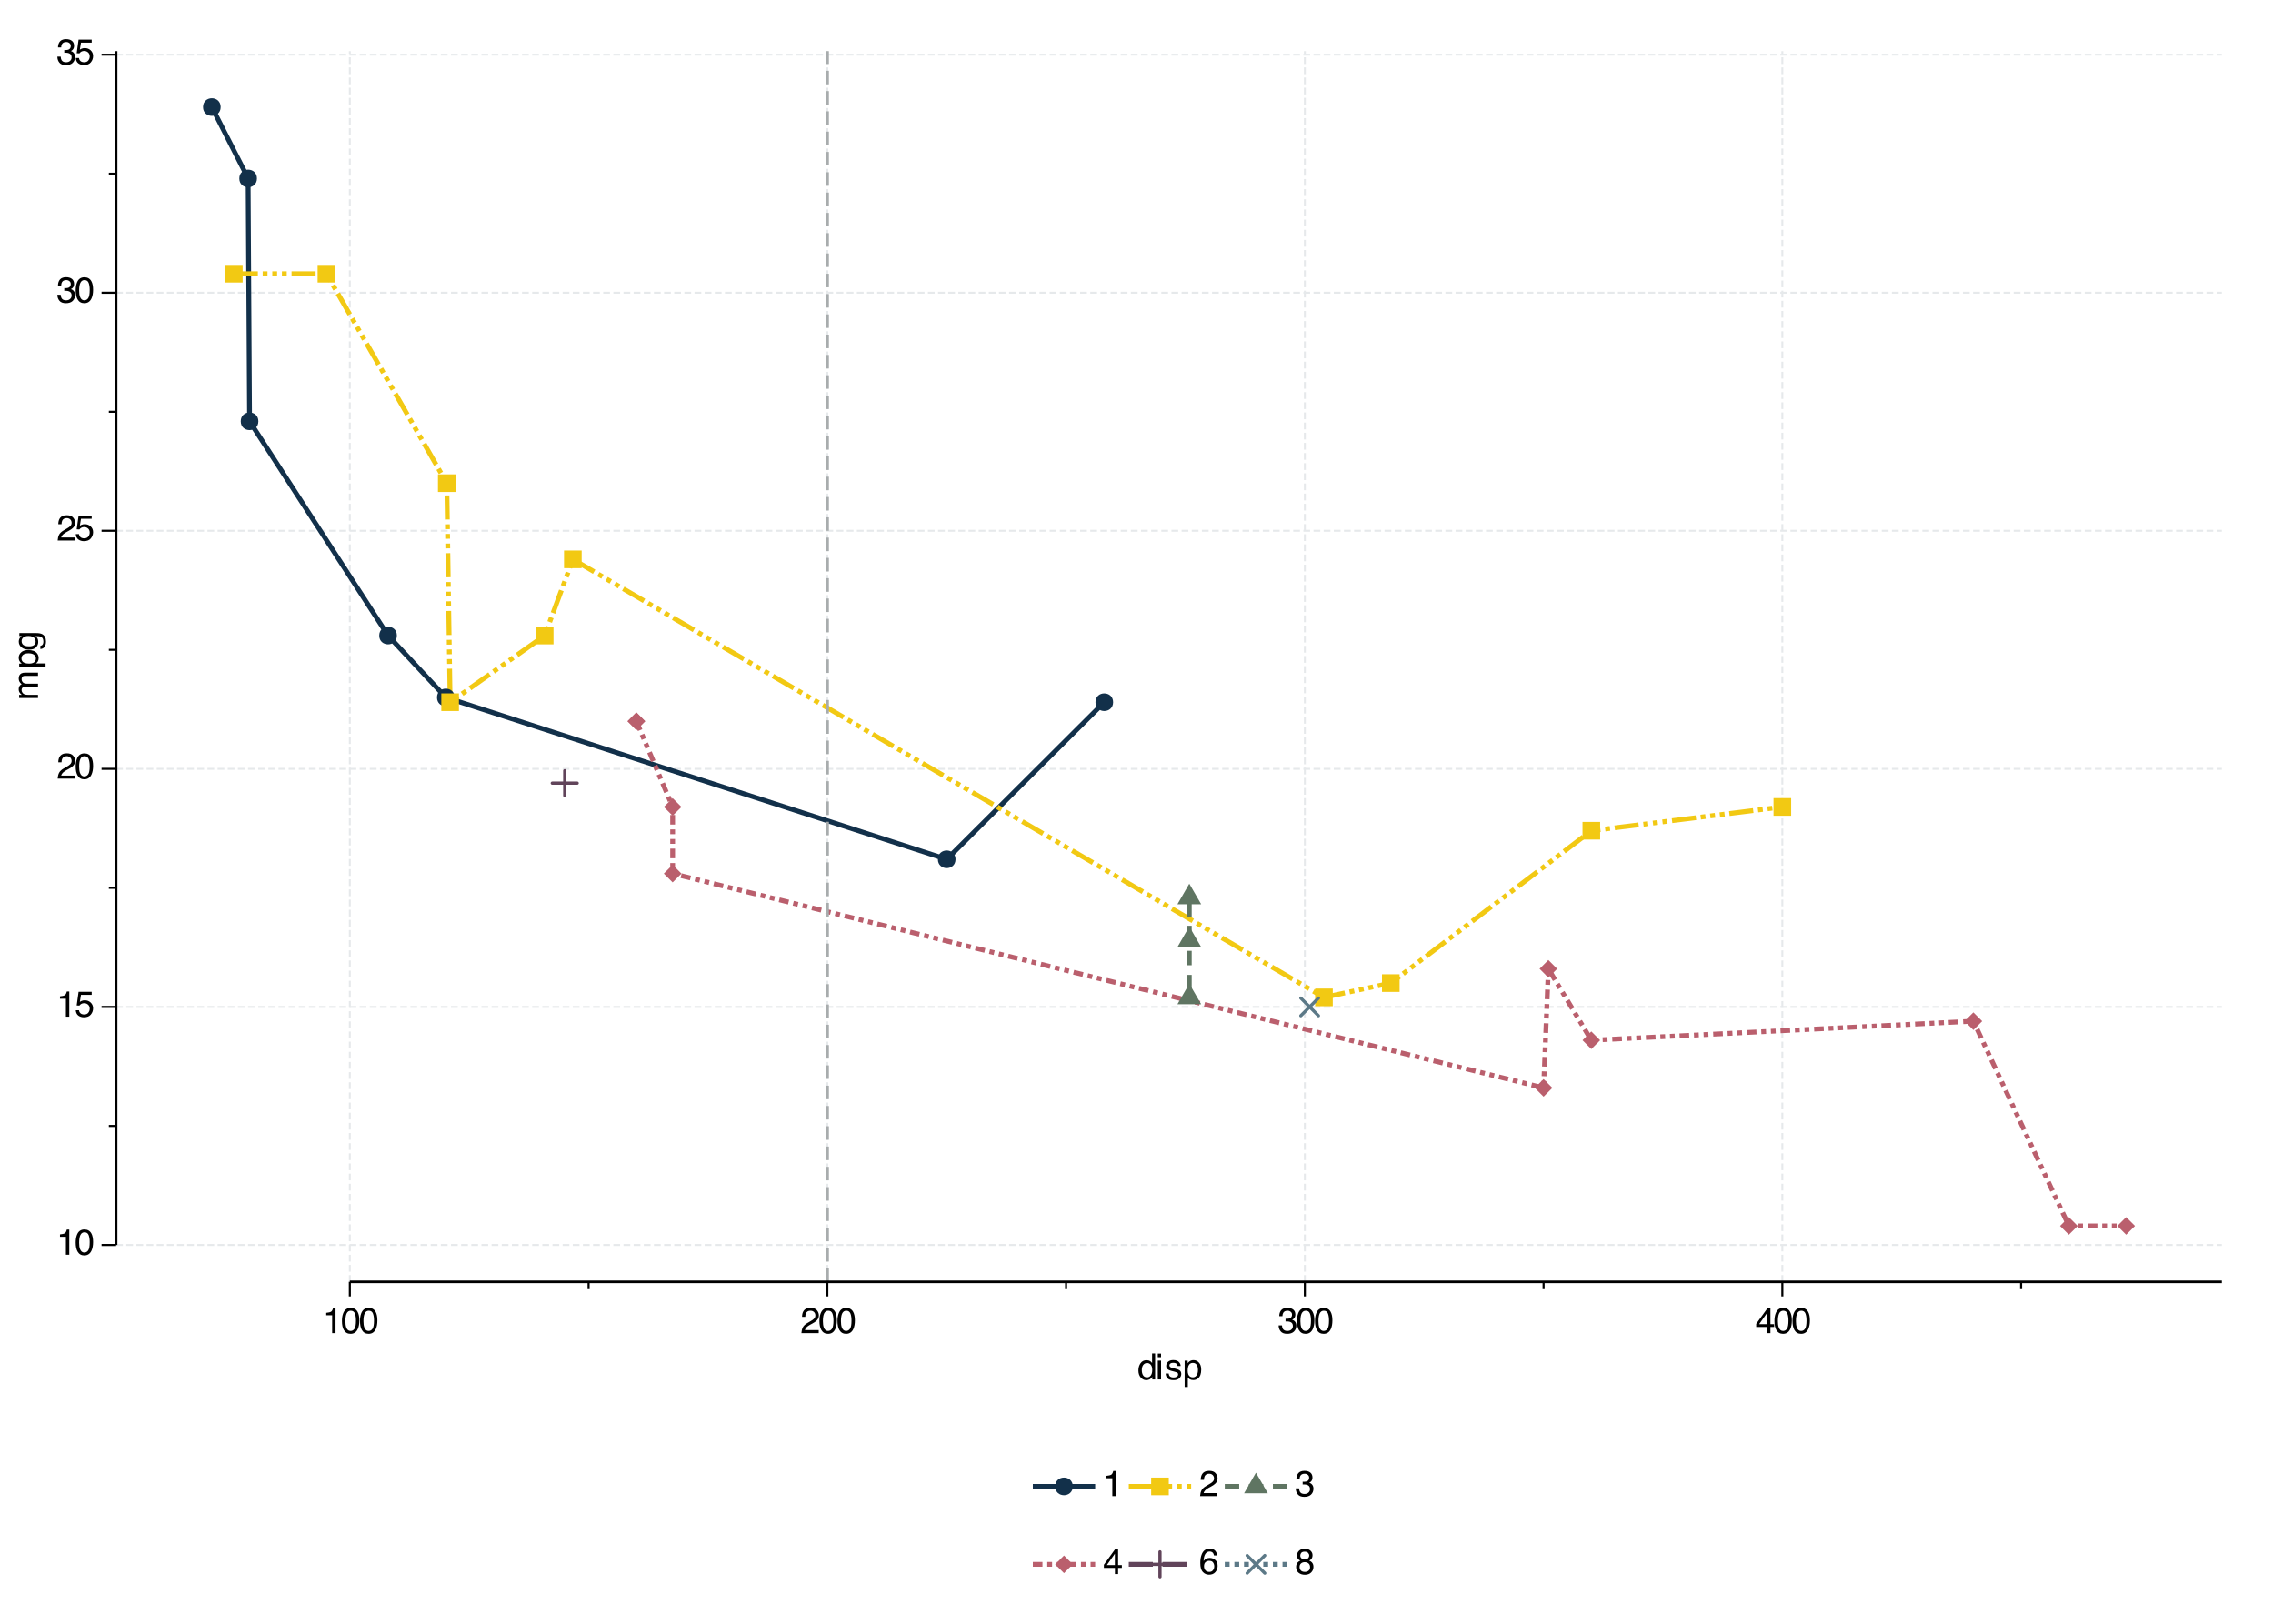 <?xml version="1.0" encoding="UTF-8"?>
<svg xmlns="http://www.w3.org/2000/svg" xmlns:xlink="http://www.w3.org/1999/xlink" width="504" height="360" viewBox="0 0 504 360">
<defs>
<g>
<g id="glyph-0-0">
<path d="M 0.266 0 L 0.266 -5.734 L 4.812 -5.734 L 4.812 0 Z M 4.094 -0.719 L 4.094 -5.016 L 0.984 -5.016 L 0.984 -0.719 Z M 4.094 -0.719 "/>
</g>
<g id="glyph-0-1">
<path d="M 0.766 -3.969 L 0.766 -4.5 C 1.273 -4.551 1.629 -4.633 1.828 -4.75 C 2.023 -4.863 2.176 -5.141 2.281 -5.578 L 2.828 -5.578 L 2.828 0 L 2.078 0 L 2.078 -3.969 Z M 0.766 -3.969 "/>
</g>
<g id="glyph-0-2">
<path d="M 2.172 -5.594 C 2.891 -5.594 3.41 -5.297 3.734 -4.703 C 3.984 -4.242 4.109 -3.613 4.109 -2.812 C 4.109 -2.051 3.992 -1.422 3.766 -0.922 C 3.441 -0.203 2.906 0.156 2.156 0.156 C 1.488 0.156 0.988 -0.133 0.656 -0.719 C 0.383 -1.207 0.25 -1.863 0.25 -2.688 C 0.25 -3.32 0.332 -3.867 0.5 -4.328 C 0.801 -5.172 1.359 -5.594 2.172 -5.594 Z M 2.156 -0.484 C 2.52 -0.484 2.812 -0.645 3.031 -0.969 C 3.25 -1.289 3.359 -1.895 3.359 -2.781 C 3.359 -3.414 3.281 -3.938 3.125 -4.344 C 2.969 -4.758 2.66 -4.969 2.203 -4.969 C 1.797 -4.969 1.492 -4.77 1.297 -4.375 C 1.109 -3.988 1.016 -3.414 1.016 -2.656 C 1.016 -2.082 1.078 -1.625 1.203 -1.281 C 1.391 -0.75 1.707 -0.484 2.156 -0.484 Z M 2.156 -0.484 "/>
</g>
<g id="glyph-0-3">
<path d="M 0.984 -1.422 C 1.035 -1.023 1.223 -0.75 1.547 -0.594 C 1.711 -0.52 1.906 -0.484 2.125 -0.484 C 2.539 -0.484 2.848 -0.613 3.047 -0.875 C 3.254 -1.145 3.359 -1.441 3.359 -1.766 C 3.359 -2.148 3.238 -2.445 3 -2.656 C 2.758 -2.875 2.473 -2.984 2.141 -2.984 C 1.898 -2.984 1.691 -2.938 1.516 -2.844 C 1.336 -2.75 1.191 -2.617 1.078 -2.453 L 0.469 -2.484 L 0.891 -5.5 L 3.797 -5.5 L 3.797 -4.828 L 1.422 -4.828 L 1.172 -3.266 C 1.305 -3.367 1.43 -3.441 1.547 -3.484 C 1.754 -3.578 1.992 -3.625 2.266 -3.625 C 2.785 -3.625 3.223 -3.457 3.578 -3.125 C 3.93 -2.789 4.109 -2.367 4.109 -1.859 C 4.109 -1.336 3.941 -0.875 3.609 -0.469 C 3.285 -0.062 2.77 0.141 2.062 0.141 C 1.602 0.141 1.195 0.016 0.844 -0.234 C 0.5 -0.492 0.305 -0.891 0.266 -1.422 Z M 0.984 -1.422 "/>
</g>
<g id="glyph-0-4">
<path d="M 0.25 0 C 0.281 -0.477 0.379 -0.895 0.547 -1.25 C 0.723 -1.613 1.062 -1.941 1.562 -2.234 L 2.312 -2.672 C 2.645 -2.859 2.879 -3.023 3.016 -3.172 C 3.234 -3.379 3.344 -3.625 3.344 -3.906 C 3.344 -4.227 3.242 -4.484 3.047 -4.672 C 2.848 -4.867 2.586 -4.969 2.266 -4.969 C 1.785 -4.969 1.453 -4.785 1.266 -4.422 C 1.172 -4.223 1.117 -3.953 1.109 -3.609 L 0.391 -3.609 C 0.398 -4.098 0.488 -4.492 0.656 -4.797 C 0.957 -5.336 1.492 -5.609 2.266 -5.609 C 2.91 -5.609 3.379 -5.438 3.672 -5.094 C 3.973 -4.75 4.125 -4.363 4.125 -3.938 C 4.125 -3.488 3.961 -3.109 3.641 -2.797 C 3.461 -2.609 3.141 -2.383 2.672 -2.125 L 2.125 -1.828 C 1.875 -1.68 1.676 -1.547 1.531 -1.422 C 1.27 -1.191 1.102 -0.941 1.031 -0.672 L 4.094 -0.672 L 4.094 0 Z M 0.25 0 "/>
</g>
<g id="glyph-0-5">
<path d="M 2.078 0.156 C 1.422 0.156 0.941 -0.023 0.641 -0.391 C 0.336 -0.754 0.188 -1.195 0.188 -1.719 L 0.922 -1.719 C 0.953 -1.352 1.02 -1.094 1.125 -0.938 C 1.312 -0.633 1.645 -0.484 2.125 -0.484 C 2.488 -0.484 2.781 -0.582 3 -0.781 C 3.227 -0.977 3.344 -1.234 3.344 -1.547 C 3.344 -1.93 3.223 -2.203 2.984 -2.359 C 2.754 -2.516 2.43 -2.594 2.016 -2.594 C 1.961 -2.594 1.91 -2.594 1.859 -2.594 C 1.816 -2.594 1.77 -2.586 1.719 -2.578 L 1.719 -3.203 C 1.789 -3.191 1.852 -3.188 1.906 -3.188 C 1.957 -3.188 2.008 -3.188 2.062 -3.188 C 2.32 -3.188 2.539 -3.227 2.719 -3.312 C 3.008 -3.457 3.156 -3.719 3.156 -4.094 C 3.156 -4.375 3.055 -4.586 2.859 -4.734 C 2.66 -4.891 2.43 -4.969 2.172 -4.969 C 1.703 -4.969 1.379 -4.812 1.203 -4.5 C 1.098 -4.32 1.039 -4.078 1.031 -3.766 L 0.328 -3.766 C 0.328 -4.18 0.41 -4.535 0.578 -4.828 C 0.867 -5.348 1.375 -5.609 2.094 -5.609 C 2.664 -5.609 3.109 -5.477 3.422 -5.219 C 3.734 -4.969 3.891 -4.602 3.891 -4.125 C 3.891 -3.781 3.797 -3.5 3.609 -3.281 C 3.492 -3.145 3.348 -3.039 3.172 -2.969 C 3.461 -2.883 3.691 -2.727 3.859 -2.5 C 4.023 -2.27 4.109 -1.988 4.109 -1.656 C 4.109 -1.125 3.93 -0.688 3.578 -0.344 C 3.223 -0.008 2.723 0.156 2.078 0.156 Z M 2.078 0.156 "/>
</g>
<g id="glyph-0-6">
<path d="M 2.641 -1.984 L 2.641 -4.516 L 0.859 -1.984 Z M 2.656 0 L 2.656 -1.375 L 0.203 -1.375 L 0.203 -2.062 L 2.766 -5.609 L 3.359 -5.609 L 3.359 -1.984 L 4.188 -1.984 L 4.188 -1.375 L 3.359 -1.375 L 3.359 0 Z M 2.656 0 "/>
</g>
<g id="glyph-0-7">
<path d="M 0.969 -2.047 C 0.969 -1.598 1.062 -1.223 1.25 -0.922 C 1.438 -0.617 1.738 -0.469 2.156 -0.469 C 2.488 -0.469 2.758 -0.609 2.969 -0.891 C 3.176 -1.172 3.281 -1.57 3.281 -2.094 C 3.281 -2.625 3.172 -3.016 2.953 -3.266 C 2.734 -3.516 2.469 -3.641 2.156 -3.641 C 1.801 -3.641 1.516 -3.504 1.297 -3.234 C 1.078 -2.961 0.969 -2.566 0.969 -2.047 Z M 2.016 -4.266 C 2.336 -4.266 2.609 -4.195 2.828 -4.062 C 2.953 -3.977 3.094 -3.836 3.25 -3.641 L 3.25 -5.766 L 3.922 -5.766 L 3.922 0 L 3.297 0 L 3.297 -0.578 C 3.129 -0.328 2.93 -0.141 2.703 -0.016 C 2.484 0.098 2.227 0.156 1.938 0.156 C 1.477 0.156 1.078 -0.039 0.734 -0.438 C 0.391 -0.832 0.219 -1.352 0.219 -2 C 0.219 -2.613 0.375 -3.145 0.688 -3.594 C 1 -4.039 1.441 -4.266 2.016 -4.266 Z M 2.016 -4.266 "/>
</g>
<g id="glyph-0-8">
<path d="M 0.516 -4.172 L 1.234 -4.172 L 1.234 0 L 0.516 0 Z M 0.516 -5.734 L 1.234 -5.734 L 1.234 -4.938 L 0.516 -4.938 Z M 0.516 -5.734 "/>
</g>
<g id="glyph-0-9">
<path d="M 0.938 -1.312 C 0.957 -1.082 1.016 -0.906 1.109 -0.781 C 1.285 -0.551 1.594 -0.438 2.031 -0.438 C 2.289 -0.438 2.52 -0.492 2.719 -0.609 C 2.914 -0.723 3.016 -0.895 3.016 -1.125 C 3.016 -1.312 2.938 -1.453 2.781 -1.547 C 2.676 -1.598 2.473 -1.66 2.172 -1.734 L 1.625 -1.875 C 1.258 -1.969 0.992 -2.066 0.828 -2.172 C 0.523 -2.367 0.375 -2.633 0.375 -2.969 C 0.375 -3.363 0.516 -3.68 0.797 -3.922 C 1.086 -4.172 1.473 -4.297 1.953 -4.297 C 2.586 -4.297 3.039 -4.109 3.312 -3.734 C 3.488 -3.504 3.578 -3.254 3.578 -2.984 L 2.906 -2.984 C 2.895 -3.141 2.836 -3.285 2.734 -3.422 C 2.578 -3.598 2.301 -3.688 1.906 -3.688 C 1.633 -3.688 1.43 -3.633 1.297 -3.531 C 1.16 -3.438 1.094 -3.305 1.094 -3.141 C 1.094 -2.953 1.18 -2.805 1.359 -2.703 C 1.461 -2.641 1.617 -2.582 1.828 -2.531 L 2.281 -2.422 C 2.789 -2.297 3.129 -2.176 3.297 -2.062 C 3.578 -1.883 3.719 -1.602 3.719 -1.219 C 3.719 -0.844 3.57 -0.52 3.281 -0.25 C 3 0.02 2.57 0.156 2 0.156 C 1.375 0.156 0.93 0.016 0.672 -0.266 C 0.41 -0.547 0.273 -0.895 0.266 -1.312 Z M 1.969 -4.281 Z M 1.969 -4.281 "/>
</g>
<g id="glyph-0-10">
<path d="M 2.281 -0.469 C 2.613 -0.469 2.883 -0.602 3.094 -0.875 C 3.312 -1.156 3.422 -1.57 3.422 -2.125 C 3.422 -2.457 3.375 -2.742 3.281 -2.984 C 3.102 -3.441 2.77 -3.672 2.281 -3.672 C 1.789 -3.672 1.457 -3.426 1.281 -2.938 C 1.188 -2.676 1.141 -2.348 1.141 -1.953 C 1.141 -1.629 1.188 -1.352 1.281 -1.125 C 1.469 -0.688 1.801 -0.469 2.281 -0.469 Z M 0.469 -4.172 L 1.141 -4.172 L 1.141 -3.609 C 1.285 -3.797 1.441 -3.941 1.609 -4.047 C 1.848 -4.203 2.125 -4.281 2.438 -4.281 C 2.914 -4.281 3.316 -4.098 3.641 -3.734 C 3.973 -3.379 4.141 -2.863 4.141 -2.188 C 4.141 -1.27 3.906 -0.617 3.438 -0.234 C 3.133 0.016 2.781 0.141 2.375 0.141 C 2.062 0.141 1.797 0.07 1.578 -0.062 C 1.453 -0.145 1.316 -0.281 1.172 -0.469 L 1.172 1.672 L 0.469 1.672 Z M 0.469 -4.172 "/>
</g>
<g id="glyph-0-11">
<path d="M 2.344 -5.625 C 2.969 -5.625 3.398 -5.457 3.641 -5.125 C 3.891 -4.801 4.016 -4.469 4.016 -4.125 L 3.328 -4.125 C 3.285 -4.352 3.219 -4.531 3.125 -4.656 C 2.957 -4.883 2.703 -5 2.359 -5 C 1.961 -5 1.645 -4.816 1.406 -4.453 C 1.176 -4.086 1.051 -3.566 1.031 -2.891 C 1.188 -3.129 1.391 -3.305 1.641 -3.422 C 1.859 -3.523 2.109 -3.578 2.391 -3.578 C 2.859 -3.578 3.266 -3.426 3.609 -3.125 C 3.961 -2.832 4.141 -2.391 4.141 -1.797 C 4.141 -1.285 3.973 -0.832 3.641 -0.438 C 3.305 -0.051 2.836 0.141 2.234 0.141 C 1.703 0.141 1.242 -0.055 0.859 -0.453 C 0.484 -0.848 0.297 -1.516 0.297 -2.453 C 0.297 -3.148 0.383 -3.742 0.562 -4.234 C 0.883 -5.16 1.477 -5.625 2.344 -5.625 Z M 2.297 -0.484 C 2.66 -0.484 2.93 -0.609 3.109 -0.859 C 3.297 -1.109 3.391 -1.398 3.391 -1.734 C 3.391 -2.023 3.305 -2.297 3.141 -2.547 C 2.984 -2.805 2.688 -2.938 2.25 -2.938 C 1.945 -2.938 1.68 -2.836 1.453 -2.641 C 1.234 -2.441 1.125 -2.141 1.125 -1.734 C 1.125 -1.379 1.223 -1.082 1.422 -0.844 C 1.629 -0.602 1.922 -0.484 2.297 -0.484 Z M 2.297 -0.484 "/>
</g>
<g id="glyph-0-12">
<path d="M 2.172 -3.25 C 2.484 -3.25 2.727 -3.332 2.906 -3.5 C 3.082 -3.676 3.172 -3.883 3.172 -4.125 C 3.172 -4.332 3.086 -4.523 2.922 -4.703 C 2.754 -4.879 2.5 -4.969 2.156 -4.969 C 1.812 -4.969 1.562 -4.879 1.406 -4.703 C 1.258 -4.523 1.188 -4.32 1.188 -4.094 C 1.188 -3.832 1.285 -3.625 1.484 -3.469 C 1.68 -3.32 1.91 -3.25 2.172 -3.25 Z M 2.219 -0.484 C 2.539 -0.484 2.812 -0.57 3.031 -0.75 C 3.25 -0.926 3.359 -1.188 3.359 -1.531 C 3.359 -1.895 3.242 -2.172 3.016 -2.359 C 2.797 -2.547 2.516 -2.641 2.172 -2.641 C 1.836 -2.641 1.562 -2.539 1.344 -2.344 C 1.133 -2.156 1.031 -1.895 1.031 -1.562 C 1.031 -1.27 1.125 -1.016 1.312 -0.797 C 1.508 -0.586 1.812 -0.484 2.219 -0.484 Z M 1.219 -2.984 C 1.02 -3.066 0.867 -3.164 0.766 -3.281 C 0.555 -3.488 0.453 -3.758 0.453 -4.094 C 0.453 -4.508 0.602 -4.863 0.906 -5.156 C 1.207 -5.457 1.633 -5.609 2.188 -5.609 C 2.727 -5.609 3.148 -5.469 3.453 -5.188 C 3.754 -4.906 3.906 -4.578 3.906 -4.203 C 3.906 -3.848 3.816 -3.562 3.641 -3.344 C 3.547 -3.227 3.395 -3.109 3.188 -2.984 C 3.414 -2.879 3.598 -2.758 3.734 -2.625 C 3.984 -2.363 4.109 -2.023 4.109 -1.609 C 4.109 -1.117 3.941 -0.703 3.609 -0.359 C 3.273 -0.016 2.805 0.156 2.203 0.156 C 1.66 0.156 1.203 0.008 0.828 -0.281 C 0.453 -0.582 0.266 -1.016 0.266 -1.578 C 0.266 -1.898 0.344 -2.18 0.5 -2.422 C 0.664 -2.672 0.906 -2.859 1.219 -2.984 Z M 1.219 -2.984 "/>
</g>
<g id="glyph-1-0">
<path d="M 0 -0.266 L -5.734 -0.266 L -5.734 -4.812 L 0 -4.812 Z M -0.719 -4.094 L -5.016 -4.094 L -5.016 -0.984 L -0.719 -0.984 Z M -0.719 -4.094 "/>
</g>
<g id="glyph-1-1">
<path d="M -4.188 -0.516 L -4.188 -1.219 L -3.594 -1.219 C -3.801 -1.383 -3.953 -1.535 -4.047 -1.672 C -4.203 -1.898 -4.281 -2.16 -4.281 -2.453 C -4.281 -2.785 -4.195 -3.055 -4.031 -3.266 C -3.938 -3.379 -3.801 -3.484 -3.625 -3.578 C -3.844 -3.734 -4.004 -3.914 -4.109 -4.125 C -4.223 -4.332 -4.281 -4.566 -4.281 -4.828 C -4.281 -5.391 -4.078 -5.773 -3.672 -5.984 C -3.453 -6.086 -3.156 -6.141 -2.781 -6.141 L 0 -6.141 L 0 -5.422 L -2.906 -5.422 C -3.188 -5.422 -3.379 -5.348 -3.484 -5.203 C -3.586 -5.066 -3.641 -4.898 -3.641 -4.703 C -3.641 -4.422 -3.547 -4.18 -3.359 -3.984 C -3.172 -3.785 -2.863 -3.688 -2.438 -3.688 L 0 -3.688 L 0 -2.969 L -2.734 -2.969 C -3.016 -2.969 -3.223 -2.938 -3.359 -2.875 C -3.547 -2.758 -3.641 -2.555 -3.641 -2.266 C -3.641 -2.004 -3.535 -1.766 -3.328 -1.547 C -3.129 -1.328 -2.758 -1.219 -2.219 -1.219 L 0 -1.219 L 0 -0.516 Z M -4.188 -0.516 "/>
</g>
<g id="glyph-1-2">
<path d="M -0.469 -2.281 C -0.469 -2.613 -0.602 -2.883 -0.875 -3.094 C -1.156 -3.312 -1.57 -3.422 -2.125 -3.422 C -2.457 -3.422 -2.742 -3.375 -2.984 -3.281 C -3.441 -3.102 -3.672 -2.77 -3.672 -2.281 C -3.672 -1.789 -3.426 -1.457 -2.938 -1.281 C -2.676 -1.188 -2.348 -1.141 -1.953 -1.141 C -1.629 -1.141 -1.352 -1.188 -1.125 -1.281 C -0.688 -1.469 -0.469 -1.801 -0.469 -2.281 Z M -4.172 -0.469 L -4.172 -1.141 L -3.609 -1.141 C -3.797 -1.285 -3.941 -1.441 -4.047 -1.609 C -4.203 -1.848 -4.281 -2.125 -4.281 -2.438 C -4.281 -2.914 -4.098 -3.316 -3.734 -3.641 C -3.379 -3.973 -2.863 -4.141 -2.188 -4.141 C -1.27 -4.141 -0.617 -3.906 -0.234 -3.438 C 0.016 -3.133 0.141 -2.781 0.141 -2.375 C 0.141 -2.062 0.07 -1.797 -0.062 -1.578 C -0.145 -1.453 -0.281 -1.316 -0.469 -1.172 L 1.672 -1.172 L 1.672 -0.469 Z M -4.172 -0.469 "/>
</g>
<g id="glyph-1-3">
<path d="M -4.266 -2 C -4.266 -2.32 -4.18 -2.609 -4.016 -2.859 C -3.922 -2.984 -3.789 -3.117 -3.625 -3.266 L -4.141 -3.266 L -4.141 -3.906 L -0.344 -3.906 C 0.188 -3.906 0.609 -3.828 0.922 -3.672 C 1.484 -3.379 1.766 -2.828 1.766 -2.016 C 1.766 -1.566 1.664 -1.188 1.469 -0.875 C 1.27 -0.57 0.953 -0.406 0.516 -0.375 L 0.516 -1.078 C 0.703 -1.117 0.848 -1.188 0.953 -1.281 C 1.109 -1.445 1.188 -1.695 1.188 -2.031 C 1.188 -2.57 1 -2.926 0.625 -3.094 C 0.395 -3.195 -0.004 -3.242 -0.578 -3.234 C -0.367 -3.086 -0.211 -2.914 -0.109 -2.719 C -0.004 -2.52 0.047 -2.258 0.047 -1.938 C 0.047 -1.488 -0.113 -1.094 -0.438 -0.75 C -0.758 -0.406 -1.289 -0.234 -2.031 -0.234 C -2.727 -0.234 -3.273 -0.406 -3.672 -0.75 C -4.066 -1.094 -4.266 -1.508 -4.266 -2 Z M -2.109 -3.266 C -2.629 -3.266 -3.016 -3.156 -3.266 -2.938 C -3.516 -2.727 -3.641 -2.457 -3.641 -2.125 C -3.641 -1.625 -3.406 -1.285 -2.938 -1.109 C -2.695 -1.016 -2.375 -0.969 -1.969 -0.969 C -1.5 -0.969 -1.141 -1.062 -0.891 -1.25 C -0.648 -1.438 -0.531 -1.691 -0.531 -2.016 C -0.531 -2.523 -0.754 -2.883 -1.203 -3.094 C -1.461 -3.207 -1.766 -3.266 -2.109 -3.266 Z M -4.281 -2.078 Z M -4.281 -2.078 "/>
</g>
</g>
<clipPath id="clip-0">
<path clip-rule="nonzero" d="M 25.75 275 L 492.66 275 L 492.66 277 L 25.75 277 Z M 25.75 275 "/>
</clipPath>
<clipPath id="clip-1">
<path clip-rule="nonzero" d="M 25.75 223 L 492.66 223 L 492.66 224 L 25.75 224 Z M 25.75 223 "/>
</clipPath>
<clipPath id="clip-2">
<path clip-rule="nonzero" d="M 25.75 170 L 492.66 170 L 492.66 171 L 25.75 171 Z M 25.75 170 "/>
</clipPath>
<clipPath id="clip-3">
<path clip-rule="nonzero" d="M 25.75 117 L 492.66 117 L 492.66 118 L 25.75 118 Z M 25.75 117 "/>
</clipPath>
<clipPath id="clip-4">
<path clip-rule="nonzero" d="M 25.75 64 L 492.66 64 L 492.66 66 L 25.75 66 Z M 25.75 64 "/>
</clipPath>
<clipPath id="clip-5">
<path clip-rule="nonzero" d="M 25.75 11.34 L 492.66 11.34 L 492.66 13 L 25.75 13 Z M 25.75 11.34 "/>
</clipPath>
<clipPath id="clip-6">
<path clip-rule="nonzero" d="M 77 11.34 L 78 11.34 L 78 284.195 L 77 284.195 Z M 77 11.34 "/>
</clipPath>
<clipPath id="clip-7">
<path clip-rule="nonzero" d="M 183 11.34 L 184 11.34 L 184 284.195 L 183 284.195 Z M 183 11.34 "/>
</clipPath>
<clipPath id="clip-8">
<path clip-rule="nonzero" d="M 289 11.34 L 290 11.34 L 290 284.195 L 289 284.195 Z M 289 11.34 "/>
</clipPath>
<clipPath id="clip-9">
<path clip-rule="nonzero" d="M 394 11.34 L 396 11.34 L 396 284.195 L 394 284.195 Z M 394 11.34 "/>
</clipPath>
<clipPath id="clip-10">
<path clip-rule="nonzero" d="M 183 11.34 L 184 11.34 L 184 284.195 L 183 284.195 Z M 183 11.34 "/>
</clipPath>
</defs>
<rect x="-50.4" y="-36" width="604.8" height="432" fill="rgb(100%, 100%, 100%)" fill-opacity="1"/>
<g clip-path="url(#clip-0)">
<path fill="none" stroke-width="0.427" stroke-linecap="butt" stroke-linejoin="round" stroke="rgb(90.196%, 91.373%, 92.157%)" stroke-opacity="1" stroke-dasharray="1.5 0.75" stroke-miterlimit="10" d="M 25.75 276.016 L 492.66 276.016 "/>
</g>
<g clip-path="url(#clip-1)">
<path fill="none" stroke-width="0.427" stroke-linecap="butt" stroke-linejoin="round" stroke="rgb(90.196%, 91.373%, 92.157%)" stroke-opacity="1" stroke-dasharray="1.5 0.75" stroke-miterlimit="10" d="M 25.75 223.238 L 492.66 223.238 "/>
</g>
<g clip-path="url(#clip-2)">
<path fill="none" stroke-width="0.427" stroke-linecap="butt" stroke-linejoin="round" stroke="rgb(90.196%, 91.373%, 92.157%)" stroke-opacity="1" stroke-dasharray="1.5 0.75" stroke-miterlimit="10" d="M 25.75 170.461 L 492.66 170.461 "/>
</g>
<g clip-path="url(#clip-3)">
<path fill="none" stroke-width="0.427" stroke-linecap="butt" stroke-linejoin="round" stroke="rgb(90.196%, 91.373%, 92.157%)" stroke-opacity="1" stroke-dasharray="1.5 0.75" stroke-miterlimit="10" d="M 25.75 117.684 L 492.66 117.684 "/>
</g>
<g clip-path="url(#clip-4)">
<path fill="none" stroke-width="0.427" stroke-linecap="butt" stroke-linejoin="round" stroke="rgb(90.196%, 91.373%, 92.157%)" stroke-opacity="1" stroke-dasharray="1.5 0.75" stroke-miterlimit="10" d="M 25.75 64.906 L 492.66 64.906 "/>
</g>
<g clip-path="url(#clip-5)">
<path fill="none" stroke-width="0.427" stroke-linecap="butt" stroke-linejoin="round" stroke="rgb(90.196%, 91.373%, 92.157%)" stroke-opacity="1" stroke-dasharray="1.5 0.75" stroke-miterlimit="10" d="M 25.75 12.129 L 492.66 12.129 "/>
</g>
<g clip-path="url(#clip-6)">
<path fill="none" stroke-width="0.427" stroke-linecap="butt" stroke-linejoin="round" stroke="rgb(90.196%, 91.373%, 92.157%)" stroke-opacity="1" stroke-dasharray="1.5 0.75" stroke-miterlimit="10" d="M 77.574 284.195 L 77.574 11.34 "/>
</g>
<g clip-path="url(#clip-7)">
<path fill="none" stroke-width="0.427" stroke-linecap="butt" stroke-linejoin="round" stroke="rgb(90.196%, 91.373%, 92.157%)" stroke-opacity="1" stroke-dasharray="1.5 0.75" stroke-miterlimit="10" d="M 183.449 284.195 L 183.449 11.34 "/>
</g>
<g clip-path="url(#clip-8)">
<path fill="none" stroke-width="0.427" stroke-linecap="butt" stroke-linejoin="round" stroke="rgb(90.196%, 91.373%, 92.157%)" stroke-opacity="1" stroke-dasharray="1.5 0.75" stroke-miterlimit="10" d="M 289.328 284.195 L 289.328 11.34 "/>
</g>
<g clip-path="url(#clip-9)">
<path fill="none" stroke-width="0.427" stroke-linecap="butt" stroke-linejoin="round" stroke="rgb(90.196%, 91.373%, 92.157%)" stroke-opacity="1" stroke-dasharray="1.5 0.75" stroke-miterlimit="10" d="M 395.207 284.195 L 395.207 11.34 "/>
</g>
<path fill="none" stroke-width="1.067" stroke-linecap="butt" stroke-linejoin="round" stroke="rgb(7.059%, 18.824%, 29.02%)" stroke-opacity="1" stroke-miterlimit="10" d="M 46.973 23.742 L 55.02 39.574 L 55.34 93.406 L 86.043 140.906 L 98.855 154.629 L 209.922 190.516 L 244.859 155.684 "/>
<path fill="none" stroke-width="1.067" stroke-linecap="butt" stroke-linejoin="round" stroke="rgb(94.902%, 78.824%, 7.451%)" stroke-opacity="1" stroke-dasharray="5.335 1.067 1.067 1.067 1.067 1.067 1.067 1.067" stroke-miterlimit="10" d="M 51.844 60.684 L 72.387 60.684 L 99.066 107.129 L 99.809 155.684 L 120.77 140.906 L 127.02 124.016 L 293.562 221.125 L 308.387 217.961 L 352.855 184.184 L 395.207 178.906 "/>
<path fill="none" stroke-width="1.067" stroke-linecap="butt" stroke-linejoin="round" stroke="rgb(37.255%, 45.882%, 38.431%)" stroke-opacity="1" stroke-dasharray="3.201 2.134" stroke-miterlimit="10" d="M 263.707 208.461 L 263.707 198.961 L 263.707 221.125 "/>
<path fill="none" stroke-width="1.067" stroke-linecap="butt" stroke-linejoin="round" stroke="rgb(72.941%, 37.255%, 42.745%)" stroke-opacity="1" stroke-dasharray="2.134 1.067 1.067 1.067 1.067 1.067" stroke-miterlimit="10" d="M 141.102 159.906 L 149.145 178.906 L 149.145 193.684 L 342.266 241.18 L 343.324 214.793 L 352.855 230.625 L 437.559 226.402 L 458.734 271.793 L 471.438 271.793 "/>
<path fill-rule="nonzero" fill="rgb(72.941%, 37.255%, 42.745%)" fill-opacity="1" d="M 139.145 159.906 L 141.102 157.949 L 143.055 159.906 L 141.102 161.859 Z M 139.145 159.906 "/>
<path fill-rule="nonzero" fill="rgb(72.941%, 37.255%, 42.745%)" fill-opacity="1" d="M 139.145 159.906 L 141.102 157.949 L 143.055 159.906 L 141.102 161.859 Z M 139.145 159.906 "/>
<path fill-rule="nonzero" fill="rgb(7.059%, 18.824%, 29.02%)" fill-opacity="1" d="M 88 140.906 C 88 143.512 84.09 143.512 84.09 140.906 C 84.09 138.301 88 138.301 88 140.906 "/>
<path fill-rule="nonzero" fill="rgb(7.059%, 18.824%, 29.02%)" fill-opacity="1" d="M 246.816 155.684 C 246.816 158.289 242.906 158.289 242.906 155.684 C 242.906 153.078 246.816 153.078 246.816 155.684 "/>
<path fill-rule="nonzero" fill="rgb(94.902%, 78.824%, 7.451%)" fill-opacity="1" d="M 350.898 186.137 L 354.809 186.137 L 354.809 182.227 L 350.898 182.227 Z M 350.898 186.137 "/>
<path fill-rule="nonzero" fill="rgb(7.059%, 18.824%, 29.02%)" fill-opacity="1" d="M 211.875 190.516 C 211.875 193.121 207.965 193.121 207.965 190.516 C 207.965 187.91 211.875 187.91 211.875 190.516 "/>
<path fill-rule="nonzero" fill="rgb(72.941%, 37.255%, 42.745%)" fill-opacity="1" d="M 350.898 230.625 L 352.855 228.672 L 354.809 230.625 L 352.855 232.582 Z M 350.898 230.625 "/>
<path fill-rule="nonzero" fill="rgb(94.902%, 78.824%, 7.451%)" fill-opacity="1" d="M 125.062 125.973 L 128.973 125.973 L 128.973 122.062 L 125.062 122.062 Z M 125.062 125.973 "/>
<path fill-rule="nonzero" fill="rgb(94.902%, 78.824%, 7.451%)" fill-opacity="1" d="M 118.816 142.859 L 122.727 142.859 L 122.727 138.949 L 118.816 138.949 Z M 118.816 142.859 "/>
<path fill-rule="nonzero" fill="rgb(72.941%, 37.255%, 42.745%)" fill-opacity="1" d="M 147.191 178.906 L 149.145 176.949 L 151.102 178.906 L 149.145 180.859 Z M 147.191 178.906 "/>
<path fill-rule="nonzero" fill="rgb(72.941%, 37.255%, 42.745%)" fill-opacity="1" d="M 147.191 193.684 L 149.145 191.727 L 151.102 193.684 L 149.145 195.637 Z M 147.191 193.684 "/>
<path fill-rule="nonzero" fill="rgb(37.255%, 45.882%, 38.431%)" fill-opacity="1" d="M 263.707 205.418 L 266.34 209.98 L 261.074 209.98 Z M 263.707 205.418 "/>
<path fill-rule="nonzero" fill="rgb(37.255%, 45.882%, 38.431%)" fill-opacity="1" d="M 263.707 195.922 L 266.34 200.48 L 261.074 200.48 Z M 263.707 195.922 "/>
<path fill-rule="nonzero" fill="rgb(37.255%, 45.882%, 38.431%)" fill-opacity="1" d="M 263.707 218.086 L 266.34 222.645 L 261.074 222.645 Z M 263.707 218.086 "/>
<path fill-rule="nonzero" fill="rgb(72.941%, 37.255%, 42.745%)" fill-opacity="1" d="M 469.484 271.793 L 471.438 269.836 L 473.395 271.793 L 471.438 273.746 Z M 469.484 271.793 "/>
<path fill-rule="nonzero" fill="rgb(72.941%, 37.255%, 42.745%)" fill-opacity="1" d="M 456.777 271.793 L 458.734 269.836 L 460.688 271.793 L 458.734 273.746 Z M 456.777 271.793 "/>
<path fill-rule="nonzero" fill="rgb(72.941%, 37.255%, 42.745%)" fill-opacity="1" d="M 435.602 226.402 L 437.559 224.449 L 439.512 226.402 L 437.559 228.359 Z M 435.602 226.402 "/>
<path fill-rule="nonzero" fill="rgb(7.059%, 18.824%, 29.02%)" fill-opacity="1" d="M 56.977 39.574 C 56.977 42.18 53.066 42.18 53.066 39.574 C 53.066 36.969 56.977 36.969 56.977 39.574 "/>
<path fill-rule="nonzero" fill="rgb(94.902%, 78.824%, 7.451%)" fill-opacity="1" d="M 49.891 62.641 L 53.801 62.641 L 53.801 58.73 L 49.891 58.73 Z M 49.891 62.641 "/>
<path fill-rule="nonzero" fill="rgb(7.059%, 18.824%, 29.02%)" fill-opacity="1" d="M 48.93 23.742 C 48.93 26.348 45.02 26.348 45.02 23.742 C 45.02 21.133 48.93 21.133 48.93 23.742 "/>
<path fill-rule="nonzero" fill="rgb(7.059%, 18.824%, 29.02%)" fill-opacity="1" d="M 100.809 154.629 C 100.809 157.234 96.898 157.234 96.898 154.629 C 96.898 152.02 100.809 152.02 100.809 154.629 "/>
<path fill-rule="nonzero" fill="rgb(94.902%, 78.824%, 7.451%)" fill-opacity="1" d="M 306.434 219.914 L 310.34 219.914 L 310.34 216.004 L 306.434 216.004 Z M 306.434 219.914 "/>
<path fill-rule="nonzero" fill="rgb(94.902%, 78.824%, 7.451%)" fill-opacity="1" d="M 291.609 223.082 L 295.52 223.082 L 295.52 219.172 L 291.609 219.172 Z M 291.609 223.082 "/>
<path fill-rule="nonzero" fill="rgb(72.941%, 37.255%, 42.745%)" fill-opacity="1" d="M 340.312 241.18 L 342.266 239.227 L 344.223 241.18 L 342.266 243.137 Z M 340.312 241.18 "/>
<path fill-rule="nonzero" fill="rgb(94.902%, 78.824%, 7.451%)" fill-opacity="1" d="M 393.25 180.859 L 397.16 180.859 L 397.16 176.949 L 393.25 176.949 Z M 393.25 180.859 "/>
<path fill-rule="nonzero" fill="rgb(7.059%, 18.824%, 29.02%)" fill-opacity="1" d="M 57.293 93.406 C 57.293 96.012 53.383 96.012 53.383 93.406 C 53.383 90.801 57.293 90.801 57.293 93.406 "/>
<path fill-rule="nonzero" fill="rgb(94.902%, 78.824%, 7.451%)" fill-opacity="1" d="M 97.113 109.082 L 101.02 109.082 L 101.02 105.172 L 97.113 105.172 Z M 97.113 109.082 "/>
<path fill-rule="nonzero" fill="rgb(94.902%, 78.824%, 7.451%)" fill-opacity="1" d="M 70.43 62.641 L 74.34 62.641 L 74.34 58.73 L 70.43 58.73 Z M 70.43 62.641 "/>
<path fill-rule="nonzero" fill="rgb(72.941%, 37.255%, 42.745%)" fill-opacity="1" d="M 341.371 214.793 L 343.324 212.84 L 345.281 214.793 L 343.324 216.746 Z M 341.371 214.793 "/>
<path fill="none" stroke-width="0.709" stroke-linecap="round" stroke-linejoin="round" stroke="rgb(38.039%, 26.667%, 35.294%)" stroke-opacity="1" stroke-miterlimit="10" d="M 122.453 173.629 L 127.984 173.629 "/>
<path fill="none" stroke-width="0.709" stroke-linecap="round" stroke-linejoin="round" stroke="rgb(38.039%, 26.667%, 35.294%)" stroke-opacity="1" stroke-miterlimit="10" d="M 125.219 176.391 L 125.219 170.863 "/>
<path fill="none" stroke-width="0.709" stroke-linecap="round" stroke-linejoin="round" stroke="rgb(36.078%, 47.451%, 52.941%)" stroke-opacity="1" stroke-miterlimit="10" d="M 288.434 225.191 L 292.344 221.281 "/>
<path fill="none" stroke-width="0.709" stroke-linecap="round" stroke-linejoin="round" stroke="rgb(36.078%, 47.451%, 52.941%)" stroke-opacity="1" stroke-miterlimit="10" d="M 288.434 221.281 L 292.344 225.191 "/>
<path fill-rule="nonzero" fill="rgb(94.902%, 78.824%, 7.451%)" fill-opacity="1" d="M 97.852 157.637 L 101.762 157.637 L 101.762 153.727 L 97.852 153.727 Z M 97.852 157.637 "/>
<g clip-path="url(#clip-10)">
<path fill="none" stroke-width="0.711" stroke-linecap="butt" stroke-linejoin="round" stroke="rgb(65.882%, 67.451%, 67.843%)" stroke-opacity="1" stroke-dasharray="3 1.5" stroke-miterlimit="10" d="M 183.449 284.195 L 183.449 11.34 "/>
</g>
<path fill="none" stroke-width="0.569" stroke-linecap="butt" stroke-linejoin="round" stroke="rgb(0%, 0%, 0%)" stroke-opacity="1" stroke-miterlimit="10" d="M 25.75 276.016 L 25.75 11.34 "/>
<g fill="rgb(0%, 0%, 0%)" fill-opacity="1">
<use xlink:href="#glyph-0-1" x="12.535" y="278.176"/>
<use xlink:href="#glyph-0-2" x="16.535" y="278.176"/>
</g>
<g fill="rgb(0%, 0%, 0%)" fill-opacity="1">
<use xlink:href="#glyph-0-1" x="12.535" y="225.398"/>
<use xlink:href="#glyph-0-3" x="16.535" y="225.398"/>
</g>
<g fill="rgb(0%, 0%, 0%)" fill-opacity="1">
<use xlink:href="#glyph-0-4" x="12.535" y="172.621"/>
<use xlink:href="#glyph-0-2" x="16.535" y="172.621"/>
</g>
<g fill="rgb(0%, 0%, 0%)" fill-opacity="1">
<use xlink:href="#glyph-0-4" x="12.535" y="119.844"/>
<use xlink:href="#glyph-0-3" x="16.535" y="119.844"/>
</g>
<g fill="rgb(0%, 0%, 0%)" fill-opacity="1">
<use xlink:href="#glyph-0-5" x="12.535" y="67.066"/>
<use xlink:href="#glyph-0-2" x="16.535" y="67.066"/>
</g>
<g fill="rgb(0%, 0%, 0%)" fill-opacity="1">
<use xlink:href="#glyph-0-5" x="12.535" y="14.289"/>
<use xlink:href="#glyph-0-3" x="16.535" y="14.289"/>
</g>
<path fill="none" stroke-width="0.455" stroke-linecap="butt" stroke-linejoin="round" stroke="rgb(0%, 0%, 0%)" stroke-opacity="1" stroke-miterlimit="10" d="M 22.52 276.016 L 25.75 276.016 "/>
<path fill="none" stroke-width="0.455" stroke-linecap="butt" stroke-linejoin="round" stroke="rgb(0%, 0%, 0%)" stroke-opacity="1" stroke-miterlimit="10" d="M 22.52 223.238 L 25.75 223.238 "/>
<path fill="none" stroke-width="0.455" stroke-linecap="butt" stroke-linejoin="round" stroke="rgb(0%, 0%, 0%)" stroke-opacity="1" stroke-miterlimit="10" d="M 22.52 170.461 L 25.75 170.461 "/>
<path fill="none" stroke-width="0.455" stroke-linecap="butt" stroke-linejoin="round" stroke="rgb(0%, 0%, 0%)" stroke-opacity="1" stroke-miterlimit="10" d="M 22.52 117.684 L 25.75 117.684 "/>
<path fill="none" stroke-width="0.455" stroke-linecap="butt" stroke-linejoin="round" stroke="rgb(0%, 0%, 0%)" stroke-opacity="1" stroke-miterlimit="10" d="M 22.52 64.906 L 25.75 64.906 "/>
<path fill="none" stroke-width="0.455" stroke-linecap="butt" stroke-linejoin="round" stroke="rgb(0%, 0%, 0%)" stroke-opacity="1" stroke-miterlimit="10" d="M 22.52 12.129 L 25.75 12.129 "/>
<path fill="none" stroke-width="0.455" stroke-linecap="butt" stroke-linejoin="round" stroke="rgb(0%, 0%, 0%)" stroke-opacity="1" stroke-miterlimit="10" d="M 24.137 249.625 L 25.75 249.625 "/>
<path fill="none" stroke-width="0.455" stroke-linecap="butt" stroke-linejoin="round" stroke="rgb(0%, 0%, 0%)" stroke-opacity="1" stroke-miterlimit="10" d="M 24.137 196.848 L 25.75 196.848 "/>
<path fill="none" stroke-width="0.455" stroke-linecap="butt" stroke-linejoin="round" stroke="rgb(0%, 0%, 0%)" stroke-opacity="1" stroke-miterlimit="10" d="M 24.137 144.07 L 25.75 144.07 "/>
<path fill="none" stroke-width="0.455" stroke-linecap="butt" stroke-linejoin="round" stroke="rgb(0%, 0%, 0%)" stroke-opacity="1" stroke-miterlimit="10" d="M 24.137 91.297 L 25.75 91.297 "/>
<path fill="none" stroke-width="0.455" stroke-linecap="butt" stroke-linejoin="round" stroke="rgb(0%, 0%, 0%)" stroke-opacity="1" stroke-miterlimit="10" d="M 24.137 38.52 L 25.75 38.52 "/>
<path fill="none" stroke-width="0.569" stroke-linecap="butt" stroke-linejoin="round" stroke="rgb(0%, 0%, 0%)" stroke-opacity="1" stroke-miterlimit="10" d="M 77.574 284.195 L 492.66 284.195 "/>
<path fill="none" stroke-width="0.455" stroke-linecap="butt" stroke-linejoin="round" stroke="rgb(0%, 0%, 0%)" stroke-opacity="1" stroke-miterlimit="10" d="M 77.574 287.426 L 77.574 284.195 "/>
<path fill="none" stroke-width="0.455" stroke-linecap="butt" stroke-linejoin="round" stroke="rgb(0%, 0%, 0%)" stroke-opacity="1" stroke-miterlimit="10" d="M 183.449 287.426 L 183.449 284.195 "/>
<path fill="none" stroke-width="0.455" stroke-linecap="butt" stroke-linejoin="round" stroke="rgb(0%, 0%, 0%)" stroke-opacity="1" stroke-miterlimit="10" d="M 289.328 287.426 L 289.328 284.195 "/>
<path fill="none" stroke-width="0.455" stroke-linecap="butt" stroke-linejoin="round" stroke="rgb(0%, 0%, 0%)" stroke-opacity="1" stroke-miterlimit="10" d="M 395.207 287.426 L 395.207 284.195 "/>
<path fill="none" stroke-width="0.455" stroke-linecap="butt" stroke-linejoin="round" stroke="rgb(0%, 0%, 0%)" stroke-opacity="1" stroke-miterlimit="10" d="M 130.512 285.809 L 130.512 284.195 "/>
<path fill="none" stroke-width="0.455" stroke-linecap="butt" stroke-linejoin="round" stroke="rgb(0%, 0%, 0%)" stroke-opacity="1" stroke-miterlimit="10" d="M 236.391 285.809 L 236.391 284.195 "/>
<path fill="none" stroke-width="0.455" stroke-linecap="butt" stroke-linejoin="round" stroke="rgb(0%, 0%, 0%)" stroke-opacity="1" stroke-miterlimit="10" d="M 342.266 285.809 L 342.266 284.195 "/>
<path fill="none" stroke-width="0.455" stroke-linecap="butt" stroke-linejoin="round" stroke="rgb(0%, 0%, 0%)" stroke-opacity="1" stroke-miterlimit="10" d="M 448.145 285.809 L 448.145 284.195 "/>
<g fill="rgb(0%, 0%, 0%)" fill-opacity="1">
<use xlink:href="#glyph-0-1" x="71.574" y="295.57"/>
<use xlink:href="#glyph-0-2" x="75.574" y="295.57"/>
<use xlink:href="#glyph-0-2" x="79.574" y="295.57"/>
</g>
<g fill="rgb(0%, 0%, 0%)" fill-opacity="1">
<use xlink:href="#glyph-0-4" x="177.449" y="295.57"/>
<use xlink:href="#glyph-0-2" x="181.449" y="295.57"/>
<use xlink:href="#glyph-0-2" x="185.449" y="295.57"/>
</g>
<g fill="rgb(0%, 0%, 0%)" fill-opacity="1">
<use xlink:href="#glyph-0-5" x="283.328" y="295.57"/>
<use xlink:href="#glyph-0-2" x="287.328" y="295.57"/>
<use xlink:href="#glyph-0-2" x="291.328" y="295.57"/>
</g>
<g fill="rgb(0%, 0%, 0%)" fill-opacity="1">
<use xlink:href="#glyph-0-6" x="389.207" y="295.57"/>
<use xlink:href="#glyph-0-2" x="393.207" y="295.57"/>
<use xlink:href="#glyph-0-2" x="397.207" y="295.57"/>
</g>
<g fill="rgb(0%, 0%, 0%)" fill-opacity="1">
<use xlink:href="#glyph-0-7" x="252.207" y="305.84"/>
<use xlink:href="#glyph-0-8" x="256.207" y="305.84"/>
<use xlink:href="#glyph-0-9" x="258.207" y="305.84"/>
<use xlink:href="#glyph-0-10" x="262.207" y="305.84"/>
</g>
<g fill="rgb(0%, 0%, 0%)" fill-opacity="1">
<use xlink:href="#glyph-1-1" x="8.43" y="155.266"/>
<use xlink:href="#glyph-1-2" x="8.43" y="148.266"/>
<use xlink:href="#glyph-1-3" x="8.43" y="144.266"/>
</g>
<path fill="none" stroke-width="1.067" stroke-linecap="butt" stroke-linejoin="round" stroke="rgb(7.059%, 18.824%, 29.02%)" stroke-opacity="1" stroke-miterlimit="10" d="M 229.016 329.543 L 242.84 329.543 "/>
<path fill-rule="nonzero" fill="rgb(7.059%, 18.824%, 29.02%)" fill-opacity="1" d="M 237.883 329.543 C 237.883 332.152 233.973 332.152 233.973 329.543 C 233.973 326.938 237.883 326.938 237.883 329.543 "/>
<path fill="none" stroke-width="1.067" stroke-linecap="butt" stroke-linejoin="round" stroke="rgb(94.902%, 78.824%, 7.451%)" stroke-opacity="1" stroke-dasharray="5.335 1.067 1.067 1.067 1.067 1.067 1.067 1.067" stroke-miterlimit="10" d="M 250.293 329.543 L 264.117 329.543 "/>
<path fill-rule="nonzero" fill="rgb(94.902%, 78.824%, 7.451%)" fill-opacity="1" d="M 255.25 331.5 L 259.16 331.5 L 259.16 327.59 L 255.25 327.59 Z M 255.25 331.5 "/>
<path fill="none" stroke-width="1.067" stroke-linecap="butt" stroke-linejoin="round" stroke="rgb(37.255%, 45.882%, 38.431%)" stroke-opacity="1" stroke-dasharray="3.201 2.134" stroke-miterlimit="10" d="M 271.574 329.543 L 285.398 329.543 "/>
<path fill-rule="nonzero" fill="rgb(37.255%, 45.882%, 38.431%)" fill-opacity="1" d="M 278.484 326.504 L 281.117 331.066 L 275.855 331.066 Z M 278.484 326.504 "/>
<path fill="none" stroke-width="1.067" stroke-linecap="butt" stroke-linejoin="round" stroke="rgb(72.941%, 37.255%, 42.745%)" stroke-opacity="1" stroke-dasharray="2.134 1.067 1.067 1.067 1.067 1.067" stroke-miterlimit="10" d="M 229.016 346.824 L 242.84 346.824 "/>
<path fill-rule="nonzero" fill="rgb(72.941%, 37.255%, 42.745%)" fill-opacity="1" d="M 233.973 346.824 L 235.926 344.871 L 237.883 346.824 L 235.926 348.781 Z M 233.973 346.824 "/>
<path fill="none" stroke-width="1.067" stroke-linecap="butt" stroke-linejoin="round" stroke="rgb(38.039%, 26.667%, 35.294%)" stroke-opacity="1" stroke-dasharray="5.335 2.134" stroke-miterlimit="10" d="M 250.293 346.824 L 264.117 346.824 "/>
<path fill="none" stroke-width="0.709" stroke-linecap="round" stroke-linejoin="round" stroke="rgb(38.039%, 26.667%, 35.294%)" stroke-opacity="1" stroke-miterlimit="10" d="M 254.441 346.824 L 259.973 346.824 "/>
<path fill="none" stroke-width="0.709" stroke-linecap="round" stroke-linejoin="round" stroke="rgb(38.039%, 26.667%, 35.294%)" stroke-opacity="1" stroke-miterlimit="10" d="M 257.207 349.59 L 257.207 344.059 "/>
<path fill="none" stroke-width="1.067" stroke-linecap="butt" stroke-linejoin="round" stroke="rgb(36.078%, 47.451%, 52.941%)" stroke-opacity="1" stroke-dasharray="1.067 1.067" stroke-miterlimit="10" d="M 271.574 346.824 L 285.398 346.824 "/>
<path fill="none" stroke-width="0.709" stroke-linecap="round" stroke-linejoin="round" stroke="rgb(36.078%, 47.451%, 52.941%)" stroke-opacity="1" stroke-miterlimit="10" d="M 276.531 348.781 L 280.441 344.871 "/>
<path fill="none" stroke-width="0.709" stroke-linecap="round" stroke-linejoin="round" stroke="rgb(36.078%, 47.451%, 52.941%)" stroke-opacity="1" stroke-miterlimit="10" d="M 276.531 344.871 L 280.441 348.781 "/>
<g fill="rgb(0%, 0%, 0%)" fill-opacity="1">
<use xlink:href="#glyph-0-1" x="244.566" y="331.703"/>
</g>
<g fill="rgb(0%, 0%, 0%)" fill-opacity="1">
<use xlink:href="#glyph-0-4" x="265.848" y="331.703"/>
</g>
<g fill="rgb(0%, 0%, 0%)" fill-opacity="1">
<use xlink:href="#glyph-0-5" x="287.125" y="331.703"/>
</g>
<g fill="rgb(0%, 0%, 0%)" fill-opacity="1">
<use xlink:href="#glyph-0-6" x="244.566" y="348.984"/>
</g>
<g fill="rgb(0%, 0%, 0%)" fill-opacity="1">
<use xlink:href="#glyph-0-11" x="265.848" y="348.984"/>
</g>
<g fill="rgb(0%, 0%, 0%)" fill-opacity="1">
<use xlink:href="#glyph-0-12" x="287.125" y="348.984"/>
</g>
</svg>
